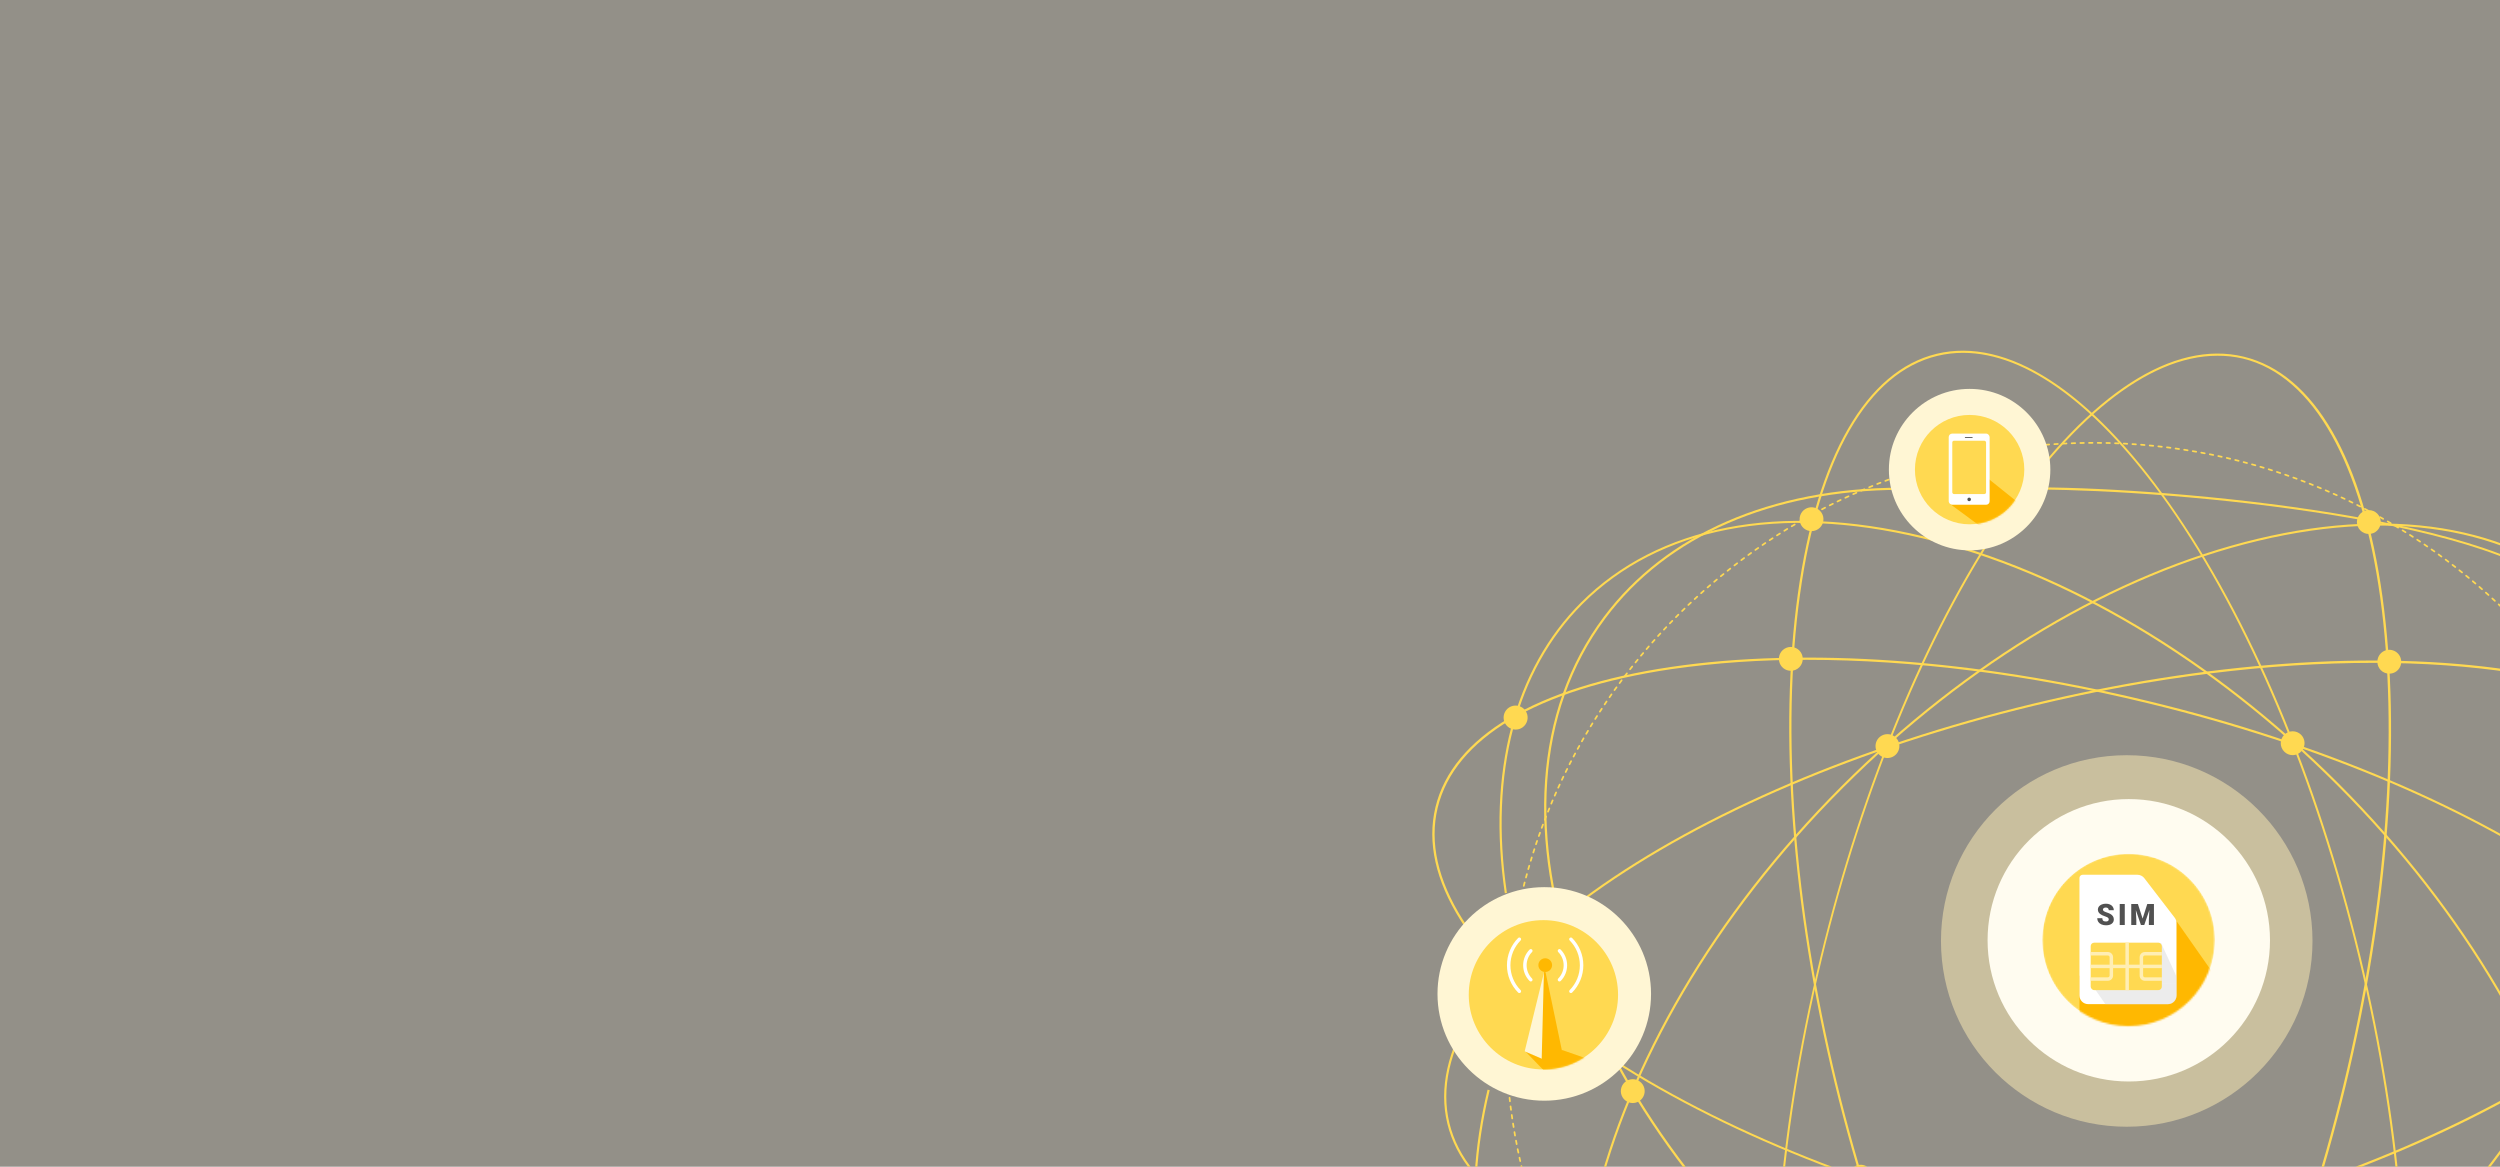 <svg width="1440" height="672" viewBox="0 0 1440 672" fill="none" xmlns="http://www.w3.org/2000/svg">
<rect x="0" y="0" width="1440" height="672" fill="#808080" stroke="none"/>
<g clip-path="url(#clip0_6066_5068)">
<path opacity="0.15" d="M0 0H1440V672H0V0Z" fill="#FFEEB4"/>
<path d="M1206.03 932.516C1393.11 932.516 1544.76 780.865 1544.76 593.793C1544.76 406.722 1393.11 255.07 1206.03 255.07C1018.96 255.07 867.312 406.722 867.312 593.793C867.312 780.865 1018.96 932.516 1206.03 932.516Z" stroke="#FFD951" stroke-linecap="round" stroke-linejoin="round" stroke-dasharray="2 3"/>
<path d="M1082.77 936.19C1030.76 936.19 987.501 920.17 956.51 889.18C864.938 797.607 911.724 601.766 1060.75 452.811C1132.93 380.658 1218.03 330.048 1300.38 310.354C1382.73 290.66 1452.84 304.181 1497.12 348.567C1535.64 387.106 1551.23 446.588 1541.01 516.017L1539.78 515.842C1549.93 446.763 1534.46 387.656 1496.22 349.417C1452.16 305.33 1382.71 291.934 1300.68 311.528C1218.66 331.123 1133.66 381.657 1061.65 453.661C913.074 602.241 866.313 797.207 957.385 888.255C993.649 924.519 1046.88 940.114 1111.34 933.366L1111.46 934.616C1101.93 935.637 1092.36 936.163 1082.77 936.19V936.19Z" fill="#FFD951"/>
<path d="M1352.04 878.808C1266.17 878.808 1166 844.468 1076.22 777.288C910.698 653.426 842.293 464.133 923.769 355.315C959.483 307.58 1020.21 281.138 1094.74 280.888V282.137C1020.61 282.387 960.258 308.629 924.793 356.065C843.793 464.332 912.072 652.851 1077.05 776.289C1242.02 899.726 1442.14 912.073 1523.16 803.78C1556.7 758.919 1565.88 699.912 1549.66 633.132L1550.88 632.832C1567.18 700.012 1557.93 759.369 1524.16 804.505C1486.82 854.34 1424.52 878.783 1352.04 878.808Z" fill="#FFD951"/>
<path d="M1047.79 733.301C1021.49 733.427 995.217 731.622 969.184 727.903C891.707 716.381 843.447 687.715 833.65 647.177C823.852 606.64 853.643 559.129 917.399 513.468C981.155 467.806 1071.03 429.518 1170.72 405.425C1270.42 381.332 1367.99 374.384 1445.39 385.881C1522.79 397.377 1571.15 426.044 1580.95 466.607C1590.75 507.169 1560.96 554.63 1497.2 600.291C1433.44 645.953 1343.6 684.216 1243.88 708.309C1175.57 724.804 1108.27 733.301 1047.79 733.301ZM1366.91 381.807C1307.83 381.807 1240.7 389.805 1171 406.65C1071.45 430.692 981.63 468.981 918.124 514.442C854.618 559.904 825.202 606.914 834.874 646.902C844.546 686.89 892.357 715.257 969.384 726.678C1046.41 738.1 1144.03 731.202 1243.58 707.159L1243.73 707.759L1243.58 707.159C1448.94 657.549 1599.74 549.707 1579.72 466.957C1566.5 412.173 1481.98 381.807 1366.91 381.807Z" fill="#FFD951"/>
<path d="M1122.06 974.079C1117.01 974.069 1111.98 973.474 1107.06 972.305C1066.5 962.507 1038.09 913.347 1027.09 833.871C1016.09 754.395 1023.59 654.625 1048.31 552.281C1073.02 449.937 1111.96 357.539 1157.97 292.059C1203.99 226.579 1251.8 195.638 1292.36 205.435C1332.92 215.232 1361.34 264.392 1372.33 343.844C1383.33 423.295 1375.81 523.115 1351.09 625.459C1326.37 727.803 1287.34 820.2 1241.32 885.756C1200.84 943.238 1159.1 974.079 1122.06 974.079ZM1277.16 204.91C1196.59 204.91 1097.22 354.091 1049.33 552.581C998.547 763.292 1024.39 951.061 1107.24 971.08C1147.23 980.752 1194.51 950.161 1240.3 884.956C1286.09 819.75 1325.1 727.328 1349.79 625.034L1350.39 625.184L1349.79 625.034C1400.7 414.272 1374.78 226.529 1291.88 206.535C1287.06 205.408 1282.12 204.863 1277.16 204.91Z" fill="#FFD951"/>
<path d="M936.066 632.907C936.939 633.783 938.053 634.38 939.265 634.622C940.478 634.865 941.735 634.742 942.878 634.27C944.021 633.798 944.998 632.997 945.685 631.969C946.372 630.941 946.739 629.732 946.739 628.496C946.739 627.259 946.372 626.05 945.685 625.022C944.998 623.994 944.021 623.194 942.878 622.721C941.735 622.249 940.478 622.126 939.265 622.369C938.053 622.612 936.939 623.209 936.066 624.085C934.899 625.256 934.243 626.842 934.243 628.496C934.243 630.149 934.899 631.736 936.066 632.907V632.907Z" fill="#FFD951"/>
<path d="M940.464 635.356C938.874 635.355 937.332 634.803 936.103 633.793C934.874 632.783 934.033 631.378 933.725 629.817C933.416 628.257 933.658 626.638 934.409 625.235C935.161 623.833 936.376 622.736 937.847 622.129C939.317 621.523 940.953 621.445 942.474 621.91C943.996 622.374 945.309 623.353 946.19 624.677C947.071 626.002 947.465 627.591 947.305 629.174C947.145 630.757 946.441 632.235 945.313 633.357C944.025 634.638 942.281 635.357 940.464 635.356V635.356ZM940.464 622.86C939.17 622.867 937.917 623.322 936.921 624.149C935.924 624.976 935.245 626.122 934.999 627.393C934.752 628.665 934.954 629.982 935.57 631.121C936.186 632.26 937.178 633.15 938.376 633.64C939.575 634.13 940.906 634.189 942.144 633.808C943.381 633.427 944.448 632.628 945.163 631.549C945.877 630.469 946.196 629.175 946.064 627.887C945.932 626.599 945.357 625.396 944.438 624.484C943.375 623.45 941.948 622.875 940.464 622.885V622.86Z" fill="#FFD951"/>
<path d="M893.855 533.787C894.729 534.659 895.843 535.252 897.054 535.492C898.266 535.732 899.521 535.607 900.662 535.134C901.803 534.66 902.778 533.86 903.464 532.833C904.149 531.805 904.515 530.598 904.515 529.363C904.515 528.128 904.149 526.92 903.464 525.893C902.778 524.866 901.803 524.065 900.662 523.592C899.521 523.119 898.266 522.994 897.054 523.234C895.843 523.473 894.729 524.067 893.855 524.939C893.27 525.518 892.806 526.207 892.489 526.966C892.172 527.725 892.009 528.54 892.009 529.363C892.009 530.186 892.172 531 892.489 531.76C892.806 532.519 893.27 533.208 893.855 533.787V533.787Z" fill="#FFD951"/>
<path d="M898.253 536.236C896.437 536.231 894.696 535.513 893.404 534.236C892.444 533.275 891.789 532.05 891.524 530.717C891.259 529.384 891.396 528.002 891.916 526.747C892.436 525.491 893.317 524.418 894.447 523.663C895.578 522.908 896.906 522.505 898.266 522.505C899.625 522.505 900.953 522.908 902.084 523.663C903.214 524.418 904.095 525.491 904.615 526.747C905.135 528.002 905.272 529.384 905.007 530.717C904.742 532.05 904.087 533.275 903.127 534.236C901.829 535.519 900.078 536.237 898.253 536.236V536.236ZM894.279 533.362C895.065 534.149 896.067 534.685 897.158 534.903C898.249 535.12 899.38 535.009 900.408 534.584C901.436 534.158 902.315 533.438 902.933 532.513C903.551 531.588 903.881 530.5 903.881 529.388C903.881 528.275 903.551 527.188 902.933 526.263C902.315 525.338 901.436 524.617 900.408 524.192C899.38 523.766 898.249 523.656 897.158 523.873C896.067 524.091 895.065 524.627 894.279 525.414C893.226 526.468 892.635 527.898 892.635 529.388C892.635 530.878 893.226 532.307 894.279 533.362V533.362Z" fill="#FFD951"/>
<path d="M1082.77 434.166C1083.65 435.042 1084.76 435.639 1085.97 435.882C1087.18 436.124 1088.44 436.002 1089.58 435.53C1090.73 435.057 1091.7 434.256 1092.39 433.228C1093.08 432.201 1093.45 430.992 1093.45 429.755C1093.45 428.519 1093.08 427.31 1092.39 426.282C1091.7 425.254 1090.73 424.453 1089.58 423.981C1088.44 423.508 1087.18 423.386 1085.97 423.629C1084.76 423.871 1083.65 424.468 1082.77 425.344C1082.19 425.922 1081.73 426.61 1081.42 427.367C1081.1 428.124 1080.94 428.935 1080.94 429.755C1080.94 430.575 1081.1 431.387 1081.42 432.144C1081.73 432.901 1082.19 433.588 1082.77 434.166V434.166Z" fill="#FFD951"/>
<path d="M1087.19 436.616C1086.06 436.62 1084.95 436.344 1083.95 435.813C1082.95 435.282 1082.09 434.512 1081.46 433.572C1080.83 432.632 1080.45 431.551 1080.33 430.425C1080.22 429.299 1080.39 428.162 1080.82 427.116C1081.25 426.07 1081.94 425.147 1082.81 424.429C1083.69 423.711 1084.73 423.221 1085.84 423.001C1086.95 422.781 1088.09 422.839 1089.18 423.169C1090.26 423.5 1091.24 424.092 1092.04 424.894C1093 425.856 1093.65 427.078 1093.91 428.408C1094.18 429.739 1094.04 431.117 1093.52 432.37C1093 433.623 1092.13 434.695 1091 435.45C1089.87 436.206 1088.55 436.611 1087.19 436.616V436.616ZM1087.19 424.12C1086.46 424.113 1085.73 424.253 1085.04 424.532C1084.36 424.811 1083.74 425.223 1083.22 425.744C1082.28 426.665 1081.69 427.884 1081.55 429.191C1081.41 430.498 1081.73 431.814 1082.46 432.912C1083.18 434.01 1084.26 434.823 1085.52 435.212C1086.77 435.601 1088.12 435.542 1089.34 435.044C1090.56 434.547 1091.57 433.642 1092.19 432.485C1092.81 431.327 1093.02 429.989 1092.76 428.699C1092.51 427.409 1091.81 426.247 1090.8 425.411C1089.78 424.576 1088.51 424.12 1087.19 424.12V424.12Z" fill="#FFD951"/>
<path d="M1360.04 305.105C1360.91 305.981 1362.03 306.578 1363.24 306.821C1364.45 307.063 1365.71 306.941 1366.85 306.469C1367.99 305.996 1368.97 305.195 1369.66 304.167C1370.35 303.14 1370.71 301.931 1370.71 300.694C1370.71 299.458 1370.35 298.249 1369.66 297.221C1368.97 296.193 1367.99 295.392 1366.85 294.92C1365.71 294.447 1364.45 294.325 1363.24 294.568C1362.03 294.81 1360.91 295.407 1360.04 296.283C1359.46 296.861 1359 297.549 1358.68 298.306C1358.37 299.063 1358.21 299.874 1358.21 300.694C1358.21 301.514 1358.37 302.326 1358.68 303.083C1359 303.84 1359.46 304.527 1360.04 305.105V305.105Z" fill="#FFD951"/>
<path d="M1364.44 307.555C1363.54 307.559 1362.64 307.384 1361.81 307.041C1360.98 306.698 1360.22 306.193 1359.59 305.555C1358.95 304.917 1358.44 304.159 1358.1 303.325C1357.75 302.491 1357.57 301.597 1357.57 300.694C1357.57 299.791 1357.75 298.897 1358.1 298.063C1358.44 297.229 1358.95 296.471 1359.59 295.833C1360.23 295.195 1360.98 294.688 1361.82 294.343C1362.65 293.997 1363.55 293.82 1364.45 293.82C1365.35 293.82 1366.25 293.997 1367.08 294.343C1367.91 294.688 1368.67 295.195 1369.31 295.833C1370.59 297.125 1371.31 298.873 1371.31 300.694C1371.31 302.515 1370.59 304.263 1369.31 305.555C1368.67 306.195 1367.91 306.701 1367.07 307.044C1366.24 307.387 1365.34 307.561 1364.44 307.555V307.555ZM1364.44 295.058C1363.7 295.058 1362.97 295.204 1362.29 295.487C1361.61 295.77 1360.99 296.184 1360.47 296.707C1359.95 297.229 1359.54 297.849 1359.26 298.532C1358.98 299.214 1358.83 299.944 1358.84 300.682C1358.83 301.418 1358.98 302.149 1359.25 302.83C1359.53 303.512 1359.94 304.133 1360.46 304.655V304.655C1361.54 305.681 1362.96 306.253 1364.45 306.253C1365.93 306.253 1367.36 305.681 1368.44 304.655C1369.48 303.598 1370.07 302.17 1370.07 300.682C1370.07 299.193 1369.48 297.765 1368.44 296.708C1367.37 295.656 1365.93 295.064 1364.44 295.058V295.058Z" fill="#FFD951"/>
<path d="M1371.81 385.581C1372.68 386.457 1373.8 387.054 1375.01 387.297C1376.22 387.539 1377.48 387.417 1378.62 386.944C1379.76 386.472 1380.74 385.671 1381.43 384.643C1382.12 383.615 1382.48 382.407 1382.48 381.17C1382.48 379.933 1382.12 378.725 1381.43 377.697C1380.74 376.669 1379.76 375.868 1378.62 375.396C1377.48 374.923 1376.22 374.801 1375.01 375.043C1373.8 375.286 1372.68 375.883 1371.81 376.759C1371.23 377.337 1370.77 378.024 1370.45 378.781C1370.14 379.538 1369.98 380.35 1369.98 381.17C1369.98 381.99 1370.14 382.802 1370.45 383.559C1370.77 384.316 1371.23 385.003 1371.81 385.581V385.581Z" fill="#FFD951"/>
<path d="M1376.23 388.03C1375.33 388.037 1374.43 387.863 1373.6 387.52C1372.76 387.177 1372 386.671 1371.36 386.031C1370.08 384.739 1369.36 382.991 1369.36 381.17C1369.36 379.348 1370.08 377.601 1371.36 376.309C1372.16 375.507 1373.14 374.915 1374.22 374.585C1375.3 374.254 1376.45 374.195 1377.56 374.414C1378.67 374.633 1379.71 375.122 1380.58 375.838C1381.46 376.554 1382.14 377.475 1382.58 378.519C1383.01 379.563 1383.18 380.698 1383.07 381.824C1382.96 382.949 1382.58 384.03 1381.95 384.971C1381.32 385.912 1380.47 386.683 1379.48 387.217C1378.48 387.751 1377.37 388.03 1376.23 388.03ZM1372.26 385.131C1373.33 386.155 1374.75 386.726 1376.23 386.726C1377.71 386.726 1379.14 386.155 1380.21 385.131C1380.73 384.611 1381.15 383.992 1381.43 383.31C1381.72 382.628 1381.86 381.896 1381.86 381.157C1381.85 379.668 1381.26 378.24 1380.21 377.184C1379.14 376.16 1377.71 375.589 1376.23 375.589C1374.75 375.589 1373.33 376.16 1372.26 377.184C1371.21 378.238 1370.62 379.667 1370.62 381.157C1370.62 382.648 1371.21 384.077 1372.26 385.131V385.131Z" fill="#FFD951"/>
<path d="M1122.28 256.073L1121.05 256.25L1123.15 270.996L1124.39 270.819L1122.28 256.073Z" fill="#FFD951"/>
<path d="M1325 934.516C1315.42 934.505 1305.84 933.996 1296.31 932.992L1296.43 931.742C1360.89 938.49 1414.12 922.895 1450.39 886.755C1541.46 795.683 1494.67 600.717 1346.12 452.161C1274.11 380.158 1189.21 329.698 1107.09 310.004C1024.96 290.31 955.61 303.831 911.523 347.893C873.285 386.131 857.84 445.363 867.987 514.343L866.762 514.517C856.54 445.013 872.11 385.531 910.649 347.068C955.035 302.681 1024.91 289.085 1107.39 308.829C1189.86 328.573 1274.84 379.158 1346.99 451.287C1496.05 600.342 1542.83 796.183 1451.26 887.655C1420.27 918.496 1376.98 934.516 1325 934.516Z" fill="#FFD951"/>
<path d="M1055.2 877C980.251 877 919.716 850.587 883.54 801.585C849.762 755.825 840.544 695.682 856.833 627.636L858.057 627.94C841.843 695.606 850.987 755.395 884.539 800.826C923.738 854.006 991.693 880.317 1075.86 875.075C1160.03 869.833 1250.7 833.57 1330.49 772.945C1495.38 647.87 1563.66 456.852 1482.67 347.149C1447.22 299.034 1249.1 282.253 1175 282V280.734C1249.5 280.987 1447.97 298.021 1483.67 346.389C1565.09 456.649 1496.71 648.478 1331.27 773.958C1251.15 834.735 1160.48 871.099 1075.96 876.341C1068.93 876.763 1062.01 876.983 1055.2 877Z" fill="#FFD951"/>
<path d="M1359.99 731.602C1299.48 731.602 1232.2 723.13 1163.87 706.609C1064.18 682.517 974.205 644.128 910.574 598.617C846.943 553.106 817.027 505.47 826.824 464.907C836.621 424.344 884.757 395.678 962.358 384.182C1039.96 372.685 1137.31 379.658 1237.05 403.726C1336.8 427.793 1426.74 466.207 1490.37 511.743C1554.01 557.279 1583.9 604.89 1574.1 645.428C1564.3 685.966 1516.17 714.657 1438.56 726.154C1412.54 729.891 1386.28 731.712 1359.99 731.602V731.602ZM1041.03 380.058C1014.8 379.936 988.601 381.732 962.633 385.431C885.556 396.878 837.796 425.219 828.124 465.232C818.452 505.245 848.118 552.281 911.374 597.692C974.63 643.104 1064.68 681.442 1164.25 705.485C1369.61 755.095 1552.96 727.978 1572.97 645.228C1582.65 605.24 1552.98 558.204 1489.72 512.768C1426.47 467.331 1336.4 429.018 1236.83 404.975C1168.5 388.405 1101.34 380.058 1041.03 380.058Z" fill="#FFD951"/>
<path d="M1285.69 972.405C1248.67 972.405 1206.93 941.664 1166.42 884.031C1120.44 818.526 1081.45 726.104 1056.75 623.784C1032.06 521.465 1024.51 421.345 1035.54 342.194C1046.56 263.043 1075.02 213.583 1115.51 203.786C1156 193.989 1203.79 224.73 1249.9 290.385C1296.01 356.04 1334.87 448.287 1359.56 550.631C1384.26 652.976 1391.8 753.07 1380.78 832.222C1369.76 911.373 1341.37 960.733 1300.96 970.73C1295.95 971.899 1290.82 972.461 1285.69 972.405V972.405ZM1130.73 203.236C1125.73 203.226 1120.75 203.813 1115.89 204.985C1075.9 214.658 1047.78 263.443 1036.81 342.444C1025.84 421.445 1033.31 521.39 1058 623.559C1082.7 725.729 1121.56 818.026 1167.47 883.481C1213.38 948.937 1260.52 979.252 1300.56 969.58C1383.43 949.411 1409.32 761.668 1358.44 550.856C1333.77 448.687 1294.88 356.415 1248.97 290.935C1208.71 233.802 1167.32 203.236 1130.71 203.236H1130.73Z" fill="#FFD951"/>
<path d="M1325 432.517C1324.12 433.389 1323.01 433.983 1321.8 434.223C1320.59 434.462 1319.33 434.338 1318.19 433.864C1317.05 433.391 1316.08 432.59 1315.39 431.563C1314.7 430.536 1314.34 429.328 1314.34 428.093C1314.34 426.858 1314.7 425.651 1315.39 424.624C1316.08 423.597 1317.05 422.796 1318.19 422.322C1319.33 421.849 1320.59 421.724 1321.8 421.964C1323.01 422.204 1324.12 422.797 1325 423.67C1326.16 424.848 1326.81 426.438 1326.81 428.093C1326.81 429.749 1326.16 431.338 1325 432.517V432.517Z" fill="#FFD951"/>
<path d="M1320.58 434.966C1319.67 434.97 1318.78 434.793 1317.95 434.445C1317.11 434.098 1316.36 433.587 1315.73 432.942C1315.09 432.305 1314.58 431.548 1314.23 430.714C1313.88 429.88 1313.7 428.985 1313.7 428.081C1313.7 427.177 1313.88 426.282 1314.23 425.448C1314.58 424.614 1315.09 423.856 1315.73 423.22C1316.36 422.579 1317.12 422.071 1317.95 421.728C1318.78 421.384 1319.68 421.212 1320.58 421.221C1321.48 421.216 1322.37 421.391 1323.2 421.734C1324.03 422.077 1324.79 422.582 1325.42 423.22C1326.38 424.184 1327.03 425.408 1327.29 426.739C1327.55 428.069 1327.41 429.447 1326.89 430.701C1326.38 431.954 1325.5 433.027 1324.38 433.786C1323.25 434.544 1321.93 434.955 1320.58 434.966V434.966ZM1320.58 422.47C1319.84 422.465 1319.1 422.609 1318.42 422.892C1317.74 423.175 1317.12 423.593 1316.6 424.12C1315.55 425.174 1314.96 426.603 1314.96 428.093C1314.96 429.584 1315.55 431.013 1316.6 432.067C1317.67 433.091 1319.1 433.662 1320.58 433.662C1322.06 433.662 1323.48 433.091 1324.55 432.067V432.067C1325.34 431.281 1325.87 430.279 1326.09 429.189C1326.3 428.099 1326.19 426.969 1325.77 425.942C1325.34 424.915 1324.62 424.037 1323.7 423.419C1322.77 422.801 1321.69 422.471 1320.58 422.47V422.47Z" fill="#FFD951"/>
<path d="M1047.73 303.431C1046.86 304.303 1045.74 304.897 1044.53 305.137C1043.32 305.376 1042.07 305.252 1040.92 304.778C1039.78 304.305 1038.81 303.504 1038.12 302.477C1037.44 301.45 1037.07 300.243 1037.07 299.007C1037.07 297.772 1037.44 296.565 1038.12 295.538C1038.81 294.511 1039.78 293.71 1040.92 293.236C1042.07 292.763 1043.32 292.638 1044.53 292.878C1045.74 293.118 1046.86 293.711 1047.73 294.584C1048.89 295.762 1049.55 297.352 1049.55 299.007C1049.55 300.663 1048.89 302.252 1047.73 303.431V303.431Z" fill="#FFD951"/>
<path d="M1043.31 305.93C1041.73 305.901 1040.2 305.326 1038.99 304.302C1037.78 303.278 1036.97 301.868 1036.68 300.311C1036.39 298.753 1036.65 297.144 1037.41 295.755C1038.17 294.366 1039.39 293.283 1040.86 292.688C1042.32 292.094 1043.95 292.024 1045.47 292.492C1046.98 292.96 1048.28 293.936 1049.16 295.255C1050.04 296.575 1050.43 298.156 1050.28 299.732C1050.12 301.309 1049.42 302.783 1048.31 303.906C1047.66 304.565 1046.88 305.085 1046.02 305.433C1045.16 305.781 1044.24 305.95 1043.31 305.93V305.93ZM1043.31 293.434C1042.57 293.431 1041.84 293.575 1041.16 293.858C1040.47 294.141 1039.85 294.558 1039.34 295.084C1038.28 296.138 1037.69 297.567 1037.69 299.057C1037.69 300.548 1038.28 301.977 1039.34 303.031C1040.41 304.055 1041.83 304.626 1043.31 304.626C1044.79 304.626 1046.21 304.055 1047.28 303.031C1048.07 302.245 1048.6 301.243 1048.82 300.153C1049.04 299.063 1048.93 297.933 1048.5 296.906C1048.07 295.879 1047.35 295.001 1046.43 294.383C1045.51 293.765 1044.42 293.435 1043.31 293.434Z" fill="#FFD951"/>
<path d="M1036.04 383.932C1035.16 384.804 1034.05 385.398 1032.84 385.637C1031.62 385.877 1030.37 385.753 1029.23 385.279C1028.09 384.806 1027.11 384.005 1026.43 382.978C1025.74 381.951 1025.38 380.743 1025.38 379.508C1025.38 378.273 1025.74 377.066 1026.43 376.038C1027.11 375.011 1028.09 374.21 1029.23 373.737C1030.37 373.264 1031.62 373.139 1032.84 373.379C1034.05 373.619 1035.16 374.212 1036.04 375.084C1037.2 376.263 1037.85 377.852 1037.85 379.508C1037.85 381.164 1037.2 382.753 1036.04 383.932V383.932Z" fill="#FFD951"/>
<path d="M1031.54 386.381C1029.95 386.386 1028.4 385.84 1027.17 384.835C1025.94 383.83 1025.09 382.428 1024.78 380.869C1024.46 379.311 1024.7 377.691 1025.44 376.286C1026.19 374.881 1027.4 373.778 1028.87 373.166C1030.33 372.553 1031.97 372.468 1033.49 372.926C1035.01 373.383 1036.33 374.355 1037.22 375.675C1038.11 376.995 1038.51 378.582 1038.36 380.165C1038.2 381.748 1037.51 383.229 1036.39 384.356C1035.75 384.999 1035 385.508 1034.17 385.856C1033.33 386.204 1032.44 386.382 1031.54 386.381ZM1031.54 373.885C1030.24 373.883 1028.98 374.333 1027.97 375.158C1026.96 375.983 1026.27 377.131 1026.02 378.406C1025.76 379.682 1025.96 381.007 1026.57 382.155C1027.18 383.303 1028.17 384.203 1029.38 384.702C1030.58 385.2 1031.92 385.267 1033.16 384.89C1034.41 384.513 1035.48 383.717 1036.21 382.635C1036.93 381.554 1037.26 380.255 1037.13 378.96C1037 377.666 1036.43 376.455 1035.51 375.534C1034.99 375.01 1034.37 374.594 1033.69 374.31C1033.01 374.027 1032.28 373.883 1031.54 373.885V373.885Z" fill="#FFD951"/>
<path d="M1076.2 682.292C1075.32 683.164 1074.21 683.757 1073 683.997C1071.79 684.237 1070.53 684.112 1069.39 683.639C1068.25 683.166 1067.28 682.365 1066.59 681.338C1065.9 680.31 1065.54 679.103 1065.54 677.868C1065.54 676.633 1065.9 675.426 1066.59 674.398C1067.28 673.371 1068.25 672.57 1069.39 672.097C1070.53 671.624 1071.79 671.499 1073 671.739C1074.21 671.979 1075.32 672.572 1076.2 673.444C1077.36 674.623 1078.01 676.212 1078.01 677.868C1078.01 679.524 1077.36 681.113 1076.2 682.292V682.292Z" fill="#FFD951"/>
<path d="M1071.78 684.741C1070.17 684.751 1068.62 684.204 1067.37 683.194C1066.13 682.183 1065.27 680.771 1064.95 679.2C1064.63 677.628 1064.86 675.995 1065.62 674.578C1066.37 673.16 1067.59 672.048 1069.07 671.43C1070.55 670.812 1072.19 670.727 1073.73 671.19C1075.27 671.652 1076.59 672.634 1077.48 673.966C1078.38 675.298 1078.78 676.899 1078.62 678.495C1078.47 680.091 1077.76 681.584 1076.63 682.717V682.717C1075.99 683.359 1075.24 683.869 1074.4 684.216C1073.57 684.564 1072.68 684.742 1071.78 684.741V684.741ZM1071.78 672.245C1071.04 672.24 1070.31 672.384 1069.62 672.667C1068.94 672.95 1068.32 673.368 1067.8 673.894C1066.81 674.96 1066.27 676.37 1066.29 677.827C1066.32 679.284 1066.91 680.674 1067.94 681.704C1068.97 682.735 1070.36 683.325 1071.82 683.35C1073.27 683.376 1074.68 682.835 1075.75 681.842C1076.54 681.056 1077.07 680.054 1077.29 678.964C1077.5 677.874 1077.39 676.744 1076.97 675.717C1076.54 674.69 1075.82 673.812 1074.9 673.194C1073.97 672.576 1072.89 672.246 1071.78 672.245V672.245Z" fill="#FFD951"/>
<path d="M877.459 417.772C876.586 418.647 875.473 419.244 874.26 419.487C873.048 419.73 871.791 419.607 870.648 419.135C869.505 418.662 868.528 417.862 867.84 416.834C867.153 415.806 866.786 414.597 866.786 413.36C866.786 412.124 867.153 410.915 867.84 409.887C868.528 408.859 869.505 408.058 870.648 407.586C871.791 407.114 873.048 406.991 874.26 407.234C875.473 407.476 876.586 408.073 877.459 408.949C878.627 410.12 879.282 411.707 879.282 413.36C879.282 415.014 878.627 416.6 877.459 417.772Z" fill="#FFD951"/>
<path d="M873.036 420.246C871.432 420.256 869.875 419.709 868.63 418.698C867.384 417.687 866.529 416.276 866.209 414.704C865.889 413.133 866.124 411.499 866.875 410.082C867.626 408.665 868.845 407.552 870.325 406.934C871.805 406.316 873.453 406.232 874.989 406.694C876.524 407.157 877.852 408.138 878.744 409.47C879.637 410.803 880.039 412.404 879.882 414C879.725 415.596 879.019 417.088 877.884 418.221C877.251 418.863 876.496 419.373 875.664 419.721C874.831 420.068 873.938 420.247 873.036 420.246V420.246ZM873.036 407.749C872.297 407.747 871.566 407.892 870.883 408.175C870.201 408.458 869.582 408.874 869.062 409.399C868.009 410.453 867.417 411.882 867.417 413.373C867.417 414.863 868.009 416.292 869.062 417.346C869.716 418.001 870.521 418.484 871.406 418.753C872.291 419.022 873.229 419.068 874.136 418.888C875.044 418.708 875.893 418.307 876.608 417.72C877.323 417.133 877.882 416.379 878.236 415.524C878.59 414.669 878.728 413.74 878.637 412.82C878.546 411.899 878.229 411.015 877.715 410.246C877.2 409.477 876.504 408.847 875.688 408.412C874.872 407.976 873.961 407.749 873.036 407.749V407.749Z" fill="#FFD951"/>
<circle cx="889.5" cy="572.5" r="61.5" fill="#FFF6D4"/>
<circle cx="889" cy="573" r="43" fill="#FFD951"/>
<mask id="mask0_6066_5068" style="mask-type:alpha" maskUnits="userSpaceOnUse" x="846" y="530" width="86" height="86">
<circle cx="889" cy="573" r="43" fill="#FFD951"/>
</mask>
<g mask="url(#mask0_6066_5068)">
<path d="M894 621.5L878.5 605.5L881.371 603.516L900.097 604.903L927.839 614.613L894 621.5Z" fill="#FFB801"/>
</g>
<path d="M894.004 555.915C894.004 558.096 892.236 559.863 890.056 559.863C887.875 559.863 886.107 558.096 886.107 555.915C886.107 553.735 887.875 551.967 890.056 551.967C892.236 551.967 894.004 553.735 894.004 555.915Z" fill="#FFB801"/>
<path fill-rule="evenodd" clip-rule="evenodd" d="M875.854 540.289C876.247 540.678 876.25 541.311 875.861 541.704C874.004 543.58 872.53 545.808 871.524 548.261C870.518 550.715 870 553.344 870 556C870 558.656 870.518 561.285 871.524 563.739C872.53 566.192 874.004 568.42 875.861 570.296C876.25 570.689 876.247 571.322 875.854 571.711C875.462 572.099 874.829 572.096 874.44 571.704C872.398 569.64 870.778 567.192 869.673 564.497C868.569 561.803 868 558.916 868 556C868 553.084 868.569 550.197 869.673 547.503C870.778 544.808 872.398 542.36 874.44 540.296C874.829 539.904 875.462 539.901 875.854 540.289ZM904.146 540.289C904.538 539.901 905.171 539.904 905.56 540.296C907.602 542.36 909.222 544.808 910.327 547.503C911.431 550.197 912 553.084 912 556C912 558.916 911.431 561.803 910.327 564.497C909.222 567.192 907.602 569.64 905.56 571.704C905.171 572.096 904.538 572.099 904.146 571.711C903.753 571.322 903.75 570.689 904.139 570.296C905.996 568.42 907.47 566.192 908.476 563.739C909.482 561.285 910 558.656 910 556C910 553.344 909.482 550.715 908.476 548.261C907.47 545.808 905.996 543.58 904.139 541.704C903.75 541.311 903.753 540.678 904.146 540.289ZM882.453 546.957C882.845 547.346 882.849 547.979 882.46 548.371C880.459 550.393 879.334 553.137 879.334 556C879.334 558.863 880.459 561.607 882.46 563.629C882.849 564.021 882.845 564.654 882.453 565.043C882.06 565.431 881.427 565.428 881.039 565.035C878.665 562.637 877.334 559.387 877.334 556C877.334 552.613 878.665 549.363 881.039 546.965C881.427 546.572 882.06 546.569 882.453 546.957ZM897.547 546.957C897.94 546.569 898.573 546.572 898.961 546.965C901.335 549.363 902.666 552.613 902.666 556C902.666 559.387 901.335 562.637 898.961 565.035C898.573 565.428 897.94 565.431 897.547 565.043C897.155 564.654 897.151 564.021 897.54 563.629C899.541 561.607 900.666 558.863 900.666 556C900.666 553.137 899.541 550.393 897.54 548.371C897.151 547.979 897.155 547.346 897.547 546.957Z" fill="white"/>
<path d="M878.272 605.333L889.328 560.24C889.414 559.891 889.93 559.961 889.919 560.32L888.513 609.559C888.507 609.77 888.289 609.909 888.094 609.826L878.445 605.68C878.311 605.622 878.238 605.476 878.272 605.333Z" fill="#FFF6D4"/>
<path d="M899.607 604.832L890.275 560.205C890.154 559.624 889.301 559.701 889.286 560.294L888.02 609.701C888.011 610.07 888.39 610.321 888.726 610.17L899.323 605.39C899.537 605.294 899.655 605.062 899.607 604.832Z" fill="#FFB801"/>
<circle cx="1134.5" cy="270.5" r="46.5" fill="#FFF6D4"/>
<circle cx="1134.5" cy="270.5" r="31.5" fill="#FFD951"/>
<mask id="mask1_6066_5068" style="mask-type:alpha" maskUnits="userSpaceOnUse" x="1103" y="239" width="63" height="63">
<circle cx="1134.5" cy="270.5" r="31.5" fill="#FFD951"/>
</mask>
<g mask="url(#mask1_6066_5068)">
<path d="M1148.84 309.171L1123.49 290.476V275.11H1144.49L1187 309.171H1148.84Z" fill="#FFB801"/>
</g>
<rect x="1122.46" y="249.756" width="23.561" height="40.976" rx="2" fill="white"/>
<circle cx="1134.24" cy="287.658" r="1.024" fill="#515151"/>
<rect x="1124.51" y="253.854" width="19.463" height="30.732" rx="1" fill="#FFD951"/>
<path d="M1132 252H1136" stroke="#515151" stroke-width="0.5" stroke-linecap="round"/>
<circle opacity="0.5" cx="1225" cy="542" r="107" fill="#FFEEB4"/>
<circle cx="1226.18" cy="541.605" r="81.336" fill="#FFFCF0"/>
<mask id="mask2_6066_5068" style="mask-type:alpha" maskUnits="userSpaceOnUse" x="1176" y="491" width="100" height="101">
<circle cx="1225.95" cy="541.374" r="49.679" fill="#FFD951"/>
</mask>
<g mask="url(#mask2_6066_5068)">
<circle cx="1226.12" cy="541.536" r="49.679" fill="#FFD951"/>
<path d="M1278.47 565.91L1253.73 530.627L1241.97 547.254L1197.77 562.057V591.053L1283.74 604.031L1278.47 565.91Z" fill="#FFB801"/>
</g>
<path d="M1197.77 573.38V505.724C1197.77 504.695 1198.6 503.861 1199.63 503.861H1231.14C1232.7 503.861 1234.16 504.582 1235.11 505.813L1252.62 528.595C1253.29 529.469 1253.66 530.54 1253.66 531.642V573.38C1253.66 576.142 1251.42 578.38 1248.66 578.38H1202.77C1200.01 578.38 1197.77 576.142 1197.77 573.38Z" fill="white"/>
<path opacity="0.4" d="M1244.81 543.199L1253.73 562.617V566.315H1207.91V543.199H1244.81Z" fill="#D1D1D1"/>
<path opacity="0.4" d="M1204.26 566.315H1253.73V573.482C1253.73 576.243 1251.5 578.482 1248.73 578.482H1212.77L1204.26 566.315Z" fill="#D1D1D1"/>
<rect x="1204.23" y="542.983" width="40.986" height="27.324" rx="2" fill="#FFD951"/>
<path fill-rule="evenodd" clip-rule="evenodd" d="M1245.27 557.645H1204.29V555.645H1245.27V557.645Z" fill="#FFEEB4"/>
<path fill-rule="evenodd" clip-rule="evenodd" d="M1224.24 570.307L1224.24 542.983L1226.24 542.983L1226.24 570.307L1224.24 570.307Z" fill="#FFEEB4"/>
<path fill-rule="evenodd" clip-rule="evenodd" d="M1204.29 548.359H1214.13C1215.79 548.359 1217.13 549.702 1217.13 551.359V561.932C1217.13 563.588 1215.79 564.932 1214.13 564.932H1204.29V562.932H1214.13C1214.68 562.932 1215.13 562.484 1215.13 561.932V551.359C1215.13 550.807 1214.68 550.359 1214.13 550.359H1204.29V548.359Z" fill="#FFEEB4"/>
<path fill-rule="evenodd" clip-rule="evenodd" d="M1245.27 548.359H1235.43C1233.78 548.359 1232.43 549.702 1232.43 551.359V561.932C1232.43 563.588 1233.78 564.932 1235.43 564.932H1245.27V562.932H1235.43C1234.88 562.932 1234.43 562.484 1234.43 561.932V551.359C1234.43 550.807 1234.88 550.359 1235.43 550.359H1245.27V548.359Z" fill="#FFEEB4"/>
<path d="M1214.64 529.588C1214.64 529.161 1214.48 528.828 1214.18 528.59C1213.88 528.352 1213.35 528.105 1212.59 527.85C1211.83 527.595 1211.21 527.348 1210.73 527.11C1209.16 526.339 1208.37 525.28 1208.37 523.933C1208.37 523.262 1208.57 522.671 1208.96 522.161C1209.35 521.645 1209.91 521.246 1210.62 520.963C1211.34 520.675 1212.14 520.531 1213.03 520.531C1213.9 520.531 1214.68 520.686 1215.37 520.997C1216.06 521.307 1216.6 521.751 1216.98 522.327C1217.37 522.899 1217.56 523.553 1217.56 524.29H1214.65C1214.65 523.797 1214.49 523.414 1214.19 523.143C1213.89 522.871 1213.48 522.735 1212.97 522.735C1212.44 522.735 1212.03 522.851 1211.73 523.084C1211.43 523.312 1211.28 523.603 1211.28 523.958C1211.28 524.268 1211.44 524.551 1211.78 524.806C1212.11 525.055 1212.69 525.316 1213.53 525.588C1214.37 525.854 1215.06 526.142 1215.59 526.453C1216.9 527.207 1217.56 528.246 1217.56 529.571C1217.56 530.63 1217.16 531.462 1216.36 532.067C1215.56 532.671 1214.47 532.973 1213.07 532.973C1212.09 532.973 1211.2 532.798 1210.4 532.449C1209.61 532.094 1209.01 531.612 1208.61 531.002C1208.21 530.387 1208.01 529.68 1208.01 528.881H1210.94C1210.94 529.53 1211.1 530.009 1211.44 530.32C1211.77 530.625 1212.32 530.777 1213.07 530.777C1213.56 530.777 1213.94 530.675 1214.21 530.47C1214.5 530.259 1214.64 529.965 1214.64 529.588Z" fill="#515151"/>
<path d="M1223.87 532.807H1220.96V520.697H1223.87V532.807Z" fill="#515151"/>
<path d="M1231.43 520.697L1234.14 529.122L1236.83 520.697H1240.67V532.807H1237.75V529.979L1238.03 524.19L1235.1 532.807H1233.17L1230.24 524.182L1230.52 529.979V532.807H1227.6V520.697H1231.43Z" fill="#515151"/>
</g>
<defs>
<clipPath id="clip0_6066_5068">
<rect width="1440" height="672" fill="white"/>
</clipPath>
</defs>
</svg>
